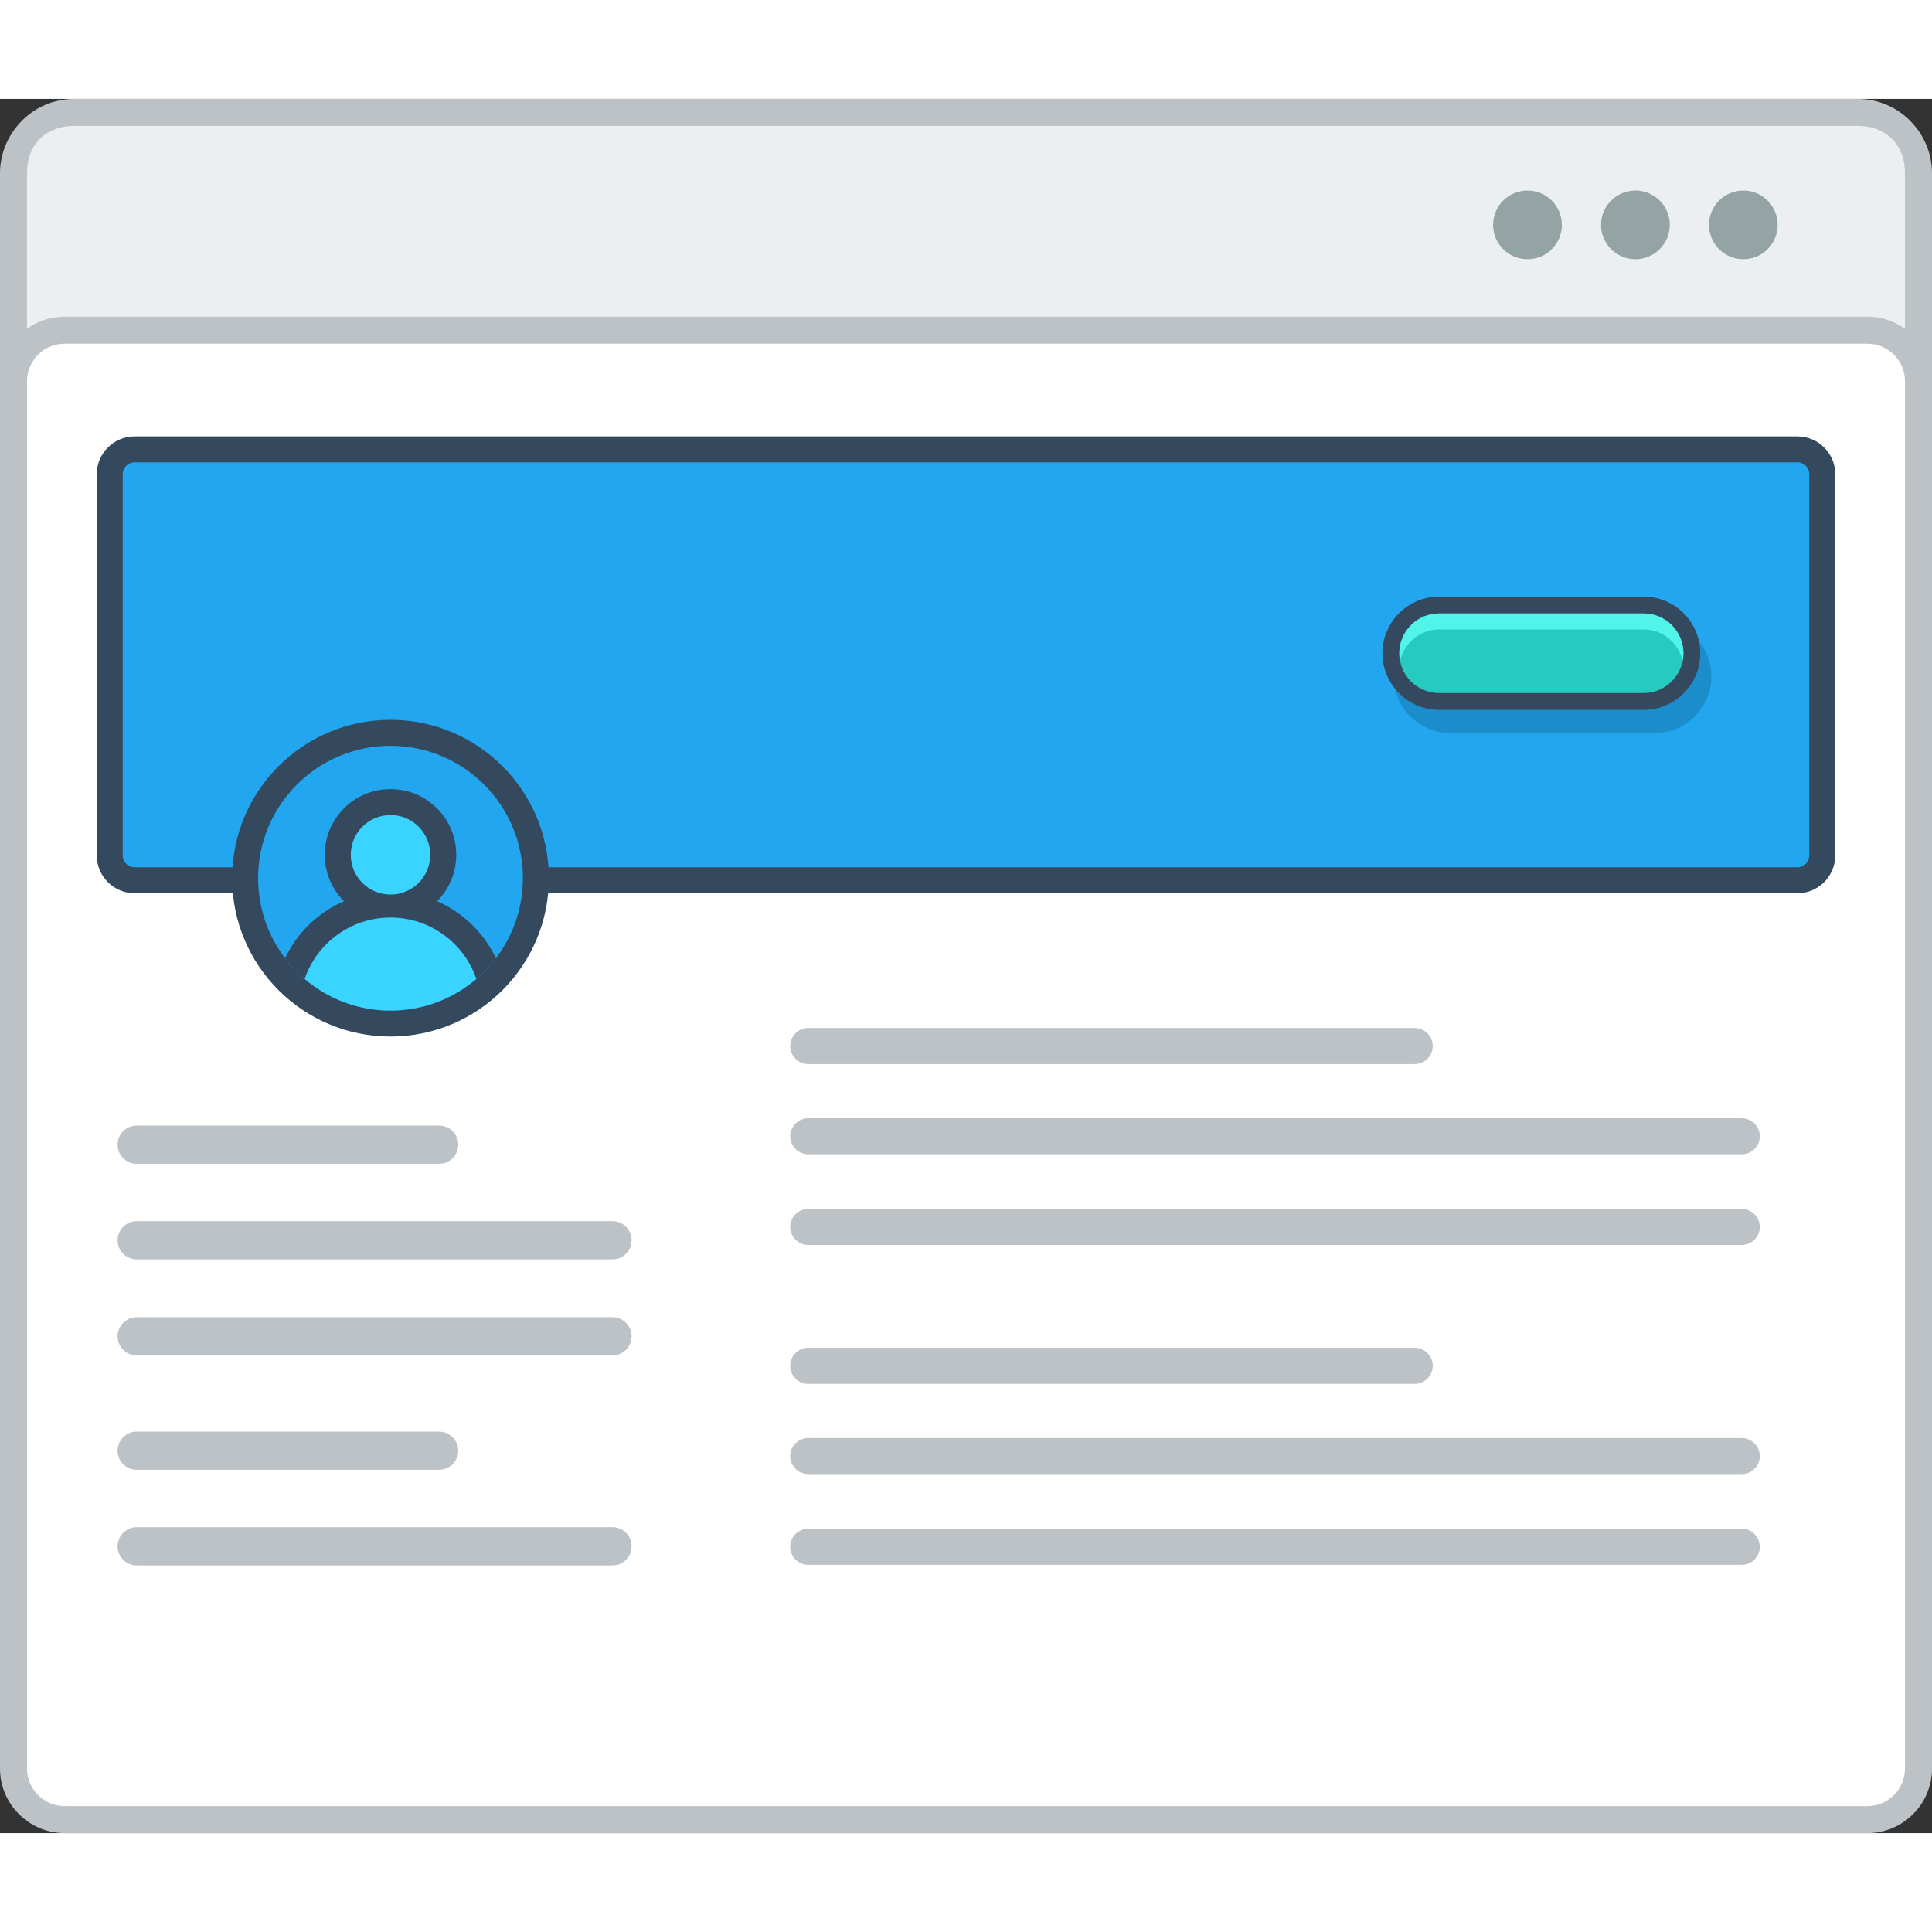<?xml version="1.0" encoding="utf-8"?>
<!-- Generator: Adobe Illustrator 15.1.0, SVG Export Plug-In . SVG Version: 6.00 Build 0)  -->
<!DOCTYPE svg PUBLIC "-//W3C//DTD SVG 1.0//EN" "http://www.w3.org/TR/2001/REC-SVG-20010904/DTD/svg10.dtd">
<svg version="1.0" id="Layer_1" xmlns="http://www.w3.org/2000/svg" xmlns:xlink="http://www.w3.org/1999/xlink" x="0px" y="0px"
	 width="800px" height="800px" viewBox="194.037 207.441 421.04 377.947" enable-background="new 0 0 800 800" xml:space="preserve">
<rect x="194.037" y="207.441" width="421.04" height="377.947" fill="#333333" stroke="none"/>
<g>
	<path fill="#BCC2C6" d="M210.25,207.441h388.621c4.452,0,8.511,1.826,11.444,4.76v0.017c2.935,2.935,4.762,6.986,4.762,11.438
		v345.526c0,4.452-1.827,8.486-4.762,11.438v0.017c-2.934,2.935-6.992,4.751-11.444,4.751H210.25c-4.459,0-8.52-1.816-11.446-4.751
		v-0.017c-2.933-2.951-4.766-6.985-4.766-11.438V223.655c0-4.452,1.833-8.503,4.766-11.438v-0.017
		C201.73,209.267,205.791,207.441,210.25,207.441"/>
	<path fill="#EBEFF0" d="M609.19,223.655v345.526c0,6.503-4.534,10.321-10.319,10.321H210.25c-5.785,0-10.328-3.702-10.328-10.321
		V223.655c0-6.744,4.568-10.329,10.328-10.329h388.621C604.656,213.326,609.19,217.036,609.19,223.655"/>
	<path fill="#BCC2C6" d="M208.108,254.916h392.896c3.876,0,7.395,1.575,9.937,4.126c2.551,2.542,4.136,6.069,4.136,9.945v302.328
		c0,3.886-1.585,7.403-4.136,9.938c-2.542,2.552-6.061,4.134-9.937,4.134H208.108c-3.868,0-7.386-1.582-9.937-4.134
		c-2.551-2.534-4.134-6.052-4.134-9.938V268.986c0-3.876,1.583-7.402,4.134-9.945C200.723,256.491,204.24,254.916,208.108,254.916"
		/>
	<path fill-rule="evenodd" clip-rule="evenodd" fill="#FFFFFF" d="M208.108,260.792c-2.176,0-4.234,0.867-5.778,2.409
		c-1.541,1.543-2.408,3.61-2.408,5.786v302.328c0,2.168,0.867,4.252,2.408,5.786c1.544,1.534,3.603,2.401,5.778,2.401h392.896
		c2.184,0,4.244-0.867,5.784-2.401c1.534-1.534,2.401-3.602,2.401-5.786V268.986c0-2.184-0.867-4.243-2.401-5.786
		c-1.54-1.542-3.616-2.409-5.784-2.409H208.108z"/>
	<path fill-rule="evenodd" clip-rule="evenodd" fill="#94A4A5" d="M550.438,227.414c4.135,0,7.493,3.351,7.493,7.486
		c0,4.134-3.358,7.485-7.493,7.485c-4.136,0-7.487-3.351-7.487-7.485C542.951,230.765,546.303,227.414,550.438,227.414
		 M573.963,227.414c4.134,0,7.484,3.351,7.484,7.486c0,4.134-3.351,7.485-7.484,7.485c-4.135,0-7.487-3.351-7.487-7.485
		C566.476,230.765,569.828,227.414,573.963,227.414z M526.922,227.414c4.135,0,7.492,3.351,7.492,7.486
		c0,4.134-3.357,7.485-7.492,7.485c-4.136,0-7.495-3.351-7.495-7.485C519.427,230.765,522.795,227.414,526.922,227.414z"/>
	<path fill-rule="evenodd" clip-rule="evenodd" fill="#34495E" d="M223.362,380.565h362.404c4.518,0,8.228-3.71,8.228-8.236v-83.102
		c0-4.526-3.71-8.228-8.228-8.228H223.362c-4.534,0-8.236,3.702-8.236,8.228v83.102
		C215.126,376.855,218.828,380.565,223.362,380.565"/>
	<path fill="#22A6EF" d="M223.362,286.65h362.404c1.408,0,2.567,1.159,2.567,2.576v83.102c0,1.417-1.159,2.576-2.567,2.576H223.362
		c-1.416,0-2.583-1.159-2.583-2.576v-83.102C220.779,287.81,221.937,286.65,223.362,286.65"/>
	<path fill-rule="evenodd" clip-rule="evenodd" fill="#BCC2C6" d="M223.83,518.714h103.699c2.285,0,4.153,1.868,4.153,4.169l0,0
		c0,2.284-1.868,4.167-4.153,4.167H223.83c-2.301,0-4.168-1.883-4.168-4.167l0,0C219.662,520.582,221.529,518.714,223.83,518.714"/>
	<path fill-rule="evenodd" clip-rule="evenodd" fill="#BCC2C6" d="M223.83,497.891h65.904c2.302,0,4.168,1.867,4.168,4.169l0,0
		c0,2.283-1.866,4.15-4.168,4.15H223.83c-2.301,0-4.168-1.867-4.168-4.15l0,0C219.662,499.758,221.529,497.891,223.83,497.891"/>
	<path fill-rule="evenodd" clip-rule="evenodd" fill="#BCC2C6" d="M370.18,429.589h203.433c2.167,0,3.934,1.764,3.934,3.932l0,0
		c0,2.167-1.767,3.934-3.934,3.934H370.18c-2.17,0-3.936-1.767-3.936-3.934l0,0C366.244,431.353,368.01,429.589,370.18,429.589"/>
	<path fill-rule="evenodd" clip-rule="evenodd" fill="#BCC2C6" d="M370.18,449.358h203.433c2.167,0,3.934,1.769,3.934,3.919l0,0
		c0,2.166-1.767,3.934-3.934,3.934H370.18c-2.17,0-3.936-1.768-3.936-3.934l0,0C366.244,451.127,368.01,449.358,370.18,449.358"/>
	<path fill-rule="evenodd" clip-rule="evenodd" fill="#BCC2C6" d="M370.18,409.924h132.167c2.16,0,3.928,1.768,3.928,3.927
		c0,2.167-1.768,3.936-3.928,3.936H370.18c-2.17,0-3.936-1.769-3.936-3.936C366.244,411.691,368.01,409.924,370.18,409.924"/>
	<path fill-rule="evenodd" clip-rule="evenodd" fill="#BCC2C6" d="M223.83,452.025h103.699c2.285,0,4.153,1.868,4.153,4.169l0,0
		c0,2.283-1.868,4.167-4.153,4.167H223.83c-2.301,0-4.168-1.884-4.168-4.167l0,0C219.662,453.894,221.529,452.025,223.83,452.025"/>
	<path fill-rule="evenodd" clip-rule="evenodd" fill="#BCC2C6" d="M223.83,472.951h103.699c2.285,0,4.153,1.883,4.153,4.167l0,0
		c0,2.283-1.868,4.168-4.153,4.168H223.83c-2.301,0-4.168-1.885-4.168-4.168l0,0C219.662,474.834,221.529,472.951,223.83,472.951"/>
	<path fill-rule="evenodd" clip-rule="evenodd" fill="#BCC2C6" d="M223.83,431.198h65.904c2.302,0,4.168,1.871,4.168,4.156v0.016
		c0,2.284-1.866,4.151-4.168,4.151H223.83c-2.301,0-4.168-1.867-4.168-4.151v-0.016C219.662,433.069,221.529,431.198,223.83,431.198
		"/>
	<path fill-rule="evenodd" clip-rule="evenodd" fill="#BCC2C6" d="M370.18,499.292h203.433c2.167,0,3.934,1.767,3.934,3.917v0.017
		c0,2.15-1.767,3.919-3.934,3.919H370.18c-2.17,0-3.936-1.769-3.936-3.919v-0.017C366.244,501.059,368.01,499.292,370.18,499.292"/>
	<path fill-rule="evenodd" clip-rule="evenodd" fill="#BCC2C6" d="M370.18,519.049h203.433c2.167,0,3.934,1.767,3.934,3.934l0,0
		c0,2.168-1.767,3.936-3.934,3.936H370.18c-2.17,0-3.936-1.768-3.936-3.936l0,0C366.244,520.815,368.01,519.049,370.18,519.049"/>
	<path fill-rule="evenodd" clip-rule="evenodd" fill="#BCC2C6" d="M370.18,479.619h132.167c2.16,0,3.928,1.766,3.928,3.933
		c0,2.169-1.768,3.936-3.928,3.936H370.18c-2.17,0-3.936-1.767-3.936-3.936C366.244,481.385,368.01,479.619,370.18,479.619"/>
	<path fill="#1C8DCB" d="M554.656,327.063h-44.581c-1.71,0-3.269,0.701-4.401,1.834c-1.135,1.134-1.835,2.692-1.835,4.401
		c0,1.726,0.7,3.285,1.825,4.402l0.01,0.016c1.124,1.125,2.684,1.825,4.401,1.825h44.581c1.717,0,3.268-0.708,4.402-1.841
		c1.133-1.126,1.832-2.685,1.832-4.402c0-1.717-0.699-3.275-1.825-4.409C557.932,327.764,556.373,327.063,554.656,327.063
		 M510.075,320.953h44.581c3.385,0,6.468,1.385,8.711,3.627l0.007,0.008c2.235,2.243,3.629,5.318,3.629,8.711
		c0,3.401-1.394,6.486-3.629,8.728c-2.231,2.235-5.316,3.618-8.718,3.618h-44.581c-3.385,0-6.471-1.383-8.702-3.618l-0.018-0.008
		v-0.008c-2.234-2.243-3.618-5.327-3.618-8.712c0-3.393,1.384-6.485,3.618-8.719C503.59,322.337,506.683,320.953,510.075,320.953z"
		/>
	<path fill="#34495E" d="M507.657,315.911h44.581c3.384,0,6.469,1.383,8.703,3.626l0.017,0.008c2.235,2.234,3.616,5.318,3.616,8.711
		c0,3.401-1.381,6.485-3.616,8.72c-2.234,2.242-5.326,3.626-8.72,3.626h-44.581c-3.385,0-6.469-1.384-8.72-3.626v-0.008l0,0
		c-2.243-2.243-3.635-5.327-3.635-8.711c0-3.401,1.392-6.485,3.635-8.719C501.171,317.294,504.255,315.911,507.657,315.911"/>
	<path fill="#27CABF" d="M552.238,319.586c2.301,0,4.493,0.909,6.118,2.534c1.634,1.635,2.552,3.835,2.552,6.136
		s-0.926,4.501-2.552,6.127c-1.633,1.626-3.817,2.542-6.118,2.542h-44.581c-2.301,0-4.502-0.908-6.127-2.534l-0.018-0.008
		c-1.625-1.625-2.525-3.826-2.525-6.127s0.917-4.501,2.543-6.127c1.625-1.625,3.818-2.543,6.127-2.543H552.238z"/>
	<path fill="#51F4E9" d="M552.238,319.586c2.301,0,4.493,0.909,6.118,2.534c1.634,1.635,2.552,3.835,2.552,6.136
		c0,0.592-0.067,1.175-0.184,1.743c-0.333-1.651-1.149-3.176-2.368-4.377c-1.625-1.634-3.817-2.551-6.118-2.551h-44.581
		c-2.309,0-4.502,0.925-6.127,2.551c-1.209,1.209-2.026,2.734-2.376,4.385c-0.116-0.575-0.167-1.159-0.167-1.75
		c0-2.301,0.917-4.501,2.543-6.127c1.625-1.625,3.818-2.543,6.127-2.543H552.238z"/>
	<!-- <path fill-rule="evenodd" clip-rule="evenodd" fill="#94A4A5" d="M461.025,239.477h-8.203v-3.301h7.911v-2.568h-7.911v-3.384h8.203
		v-2.677h-10.937c0,4.877,0,9.779,0,14.639h10.937V239.477z M433.367,227.547v14.639h10.269v-2.542h-7.511v-12.097H433.367z
		 M426.238,242.186v-14.639h-2.741v14.639H426.238z M409.082,242.186v-5.402h7.326v-2.55h-7.326v-3.993h7.744v-2.651h-10.503v14.597
		H409.082z M392.261,229.782c3.442,0,4.827,2.759,4.775,5.227c-0.032,2.4-1.333,4.985-4.775,4.985c-3.443,0-4.743-2.568-4.81-4.968
		C387.392,232.558,388.817,229.782,392.261,229.782z M392.261,227.272c-5.061,0-7.519,3.868-7.519,7.711
		c0,3.842,2.376,7.536,7.519,7.536c5.135,0,7.452-3.776,7.495-7.553C399.805,231.14,397.287,227.272,392.261,227.272z
		 M373.73,230.115c1.732,0,2.5,1.175,2.5,2.351c0,1.176-0.751,2.352-2.5,2.352h-4.202v-4.702H373.73z M379.714,242.002l-4.416-4.993
		c2.767-0.559,3.69-2.593,3.69-4.602c0-2.542-1.816-4.835-5.258-4.861c-2.318,0.026-4.646,0-6.962,0v14.639h2.76v-4.885h2.649
		l4.261,4.885h3.275V242.002z M354.989,227.547c-2.299-0.016-4.602,0-6.901,0v14.639h2.758v-4.302h4.144
		C362.142,237.884,362.125,227.547,354.989,227.547z M350.846,230.182h4.144c3.502,0,3.518,5.176,0,5.176h-4.144V230.182z"/> -->
	<path fill-rule="evenodd" clip-rule="evenodd" fill="#34495E" d="M279.141,342.769c19.063,0,34.51,15.446,34.51,34.511
		c0,19.057-15.446,34.503-34.51,34.503c-19.065,0-34.513-15.446-34.513-34.503C244.628,358.215,260.075,342.769,279.141,342.769"/>
	<path fill="#22A6EF" d="M279.141,348.429c15.931,0,28.85,12.912,28.85,28.851c0,15.931-12.919,28.851-28.85,28.851
		c-15.932,0-28.851-12.92-28.851-28.851C250.29,361.341,263.209,348.429,279.141,348.429"/>
	<path fill-rule="evenodd" clip-rule="evenodd" fill="#34495E" d="M279.141,380.19c10.145,0,18.898,5.943,22.975,14.538
		c-5.271,6.928-13.597,11.403-22.975,11.403s-17.707-4.476-22.982-11.403C260.242,386.133,268.993,380.19,279.141,380.19"/>
	<path fill-rule="evenodd" clip-rule="evenodd" fill="#34495E" d="M279.141,357.857c7.91,0,14.329,6.411,14.329,14.331
		c0,7.911-6.419,14.33-14.329,14.33c-7.911,0-14.331-6.419-14.331-14.33C264.81,364.268,271.229,357.857,279.141,357.857"/>
	<path fill-rule="evenodd" clip-rule="evenodd" fill="#39D4FF" d="M279.141,363.517c4.784,0,8.66,3.885,8.66,8.67
		c0,4.785-3.876,8.661-8.66,8.661c-4.794,0-8.661-3.876-8.661-8.661C270.479,367.402,274.347,363.517,279.141,363.517"/>
	<path fill-rule="evenodd" clip-rule="evenodd" fill="#39D4FF" d="M279.141,385.858c8.678,0,16.055,5.594,18.705,13.379
		c-5.036,4.293-11.563,6.894-18.705,6.894c-7.146,0-13.672-2.601-18.716-6.894C263.085,391.452,270.461,385.858,279.141,385.858"/>
</g>
</svg>
